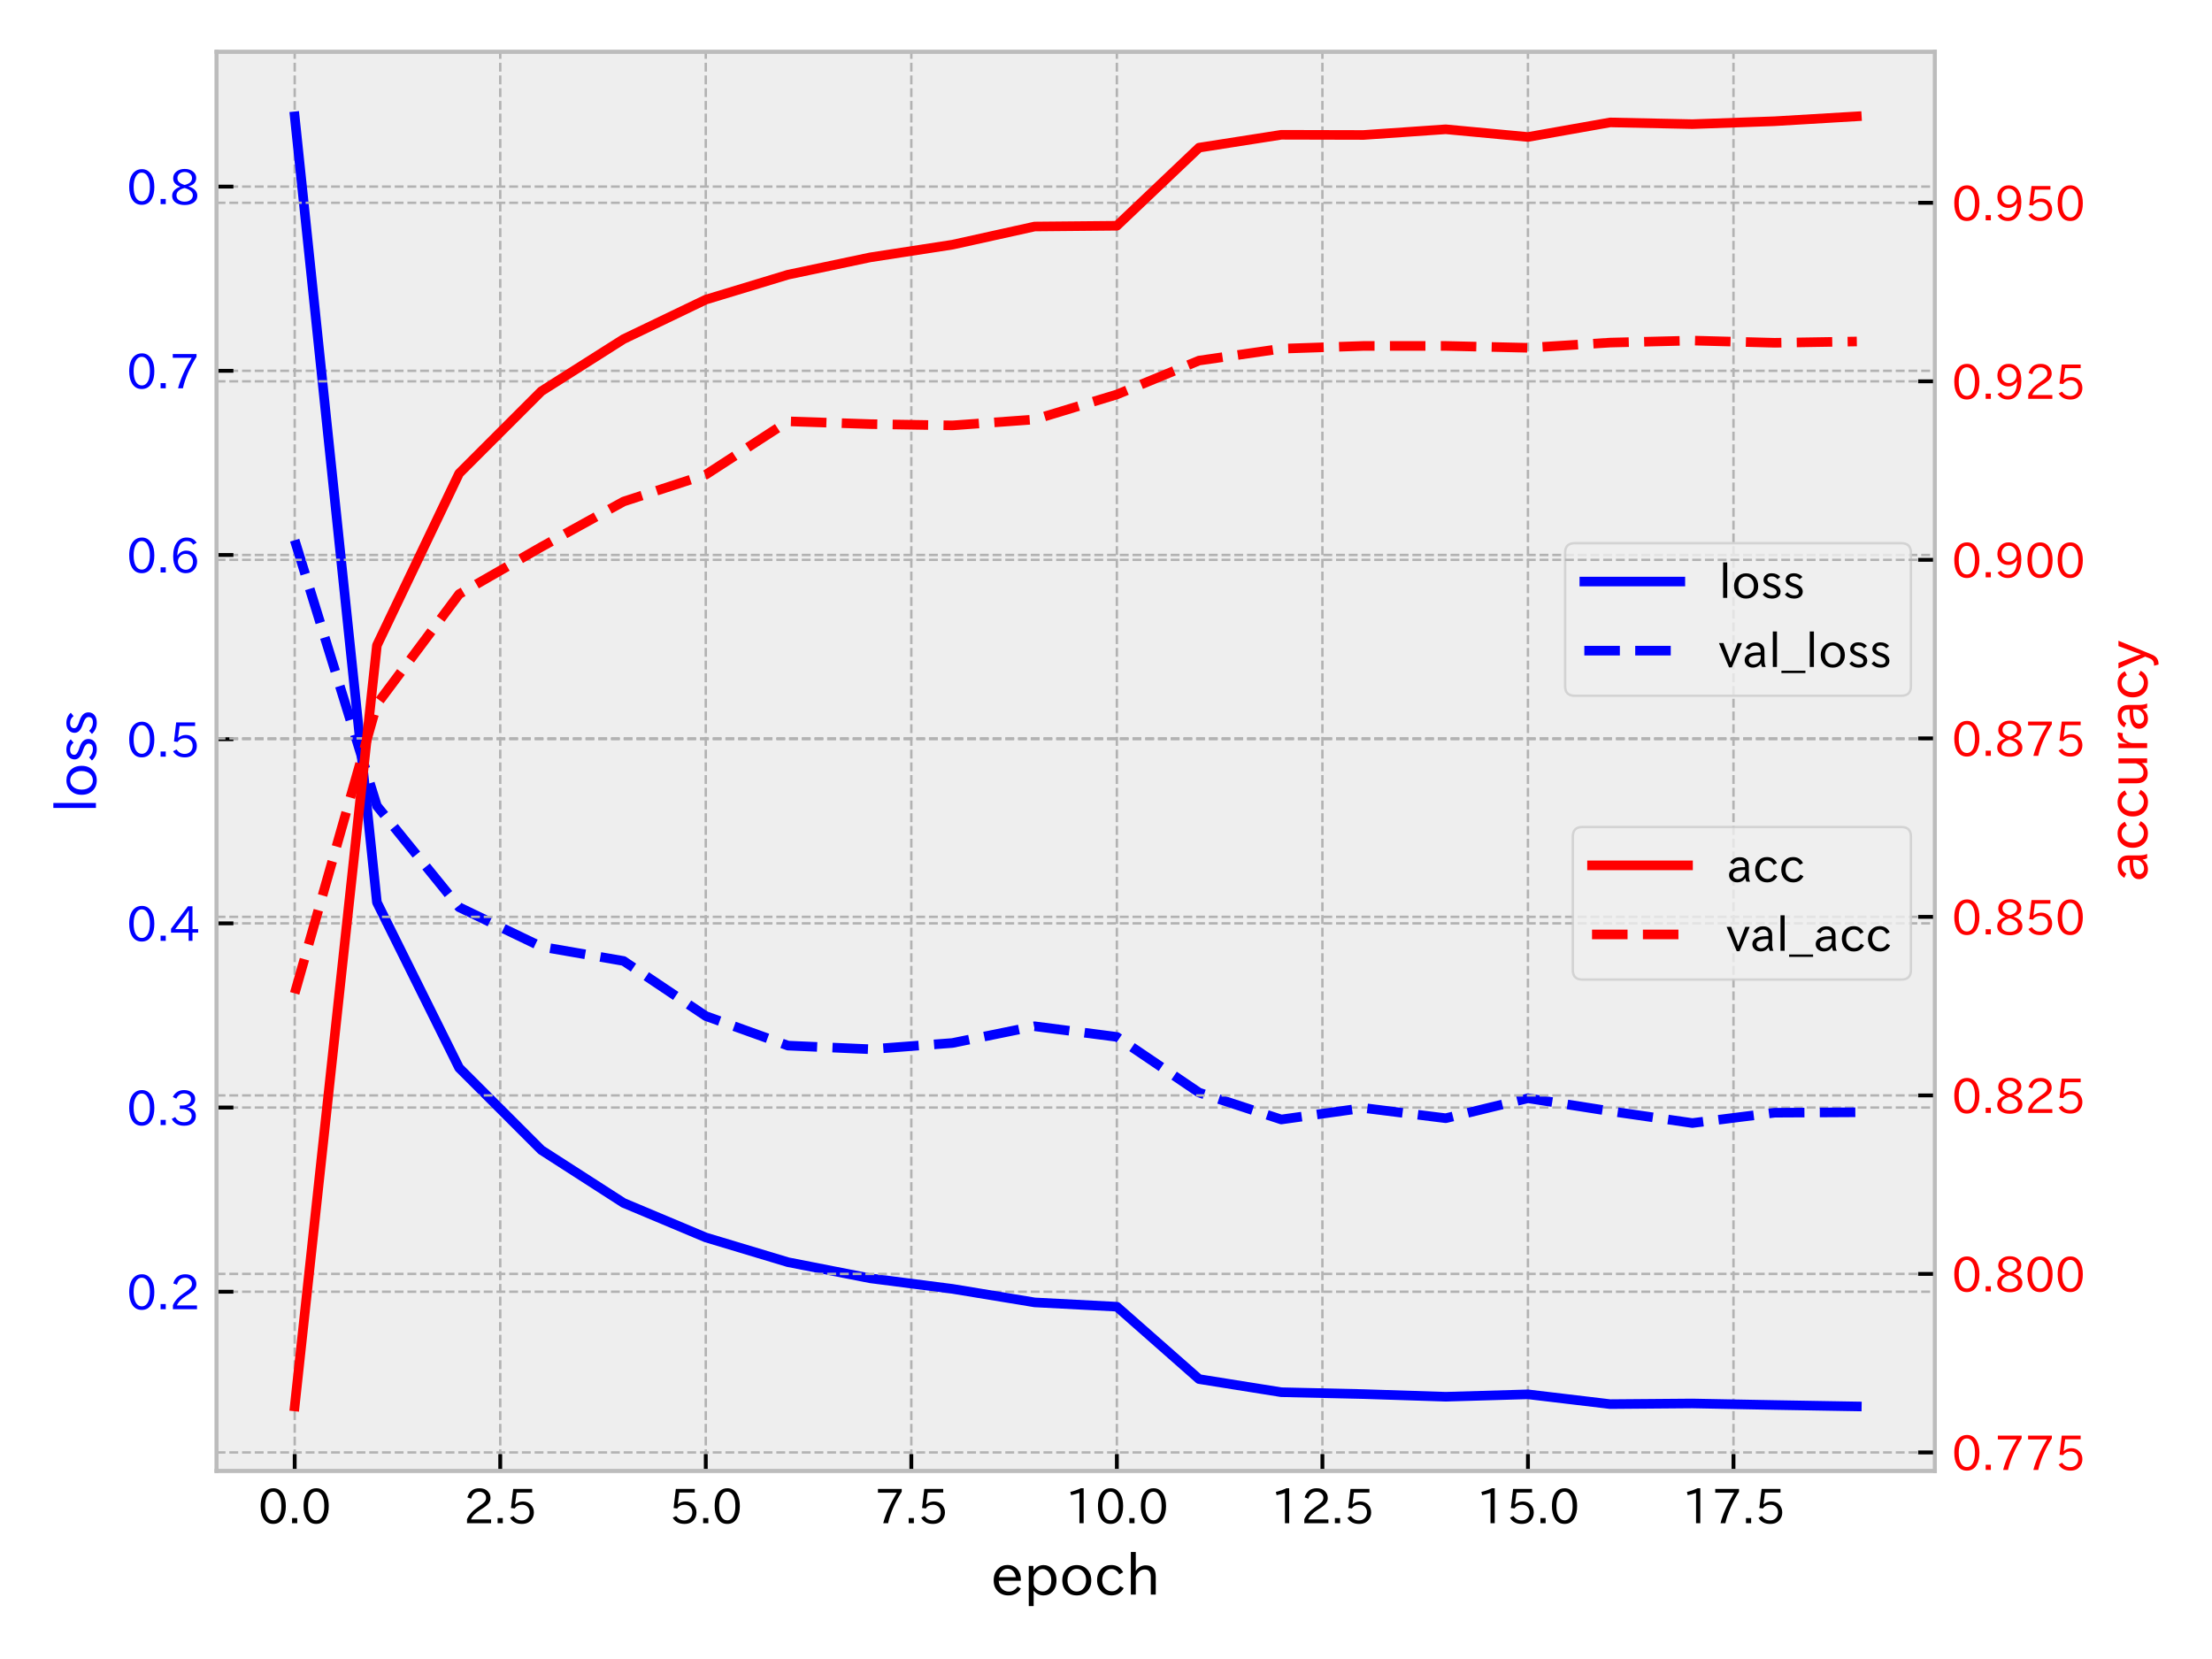 <?xml version="1.0" encoding="utf-8" standalone="no"?>
<!DOCTYPE svg PUBLIC "-//W3C//DTD SVG 1.1//EN"
  "http://www.w3.org/Graphics/SVG/1.1/DTD/svg11.dtd">
<!-- Created with matplotlib (https://matplotlib.org/) -->
<svg height="345.6pt" version="1.1" viewBox="0 0 460.8 345.6" width="460.8pt" xmlns="http://www.w3.org/2000/svg" xmlns:xlink="http://www.w3.org/1999/xlink">
 <defs>
  <style type="text/css">
*{stroke-linecap:butt;stroke-linejoin:round;}
  </style>
 </defs>
 <g id="figure_1">
  <g id="patch_1">
   <path d="M 0 345.6 
L 460.8 345.6 
L 460.8 0 
L 0 0 
z
" style="fill:#ffffff;"/>
  </g>
  <g id="axes_1">
   <g id="patch_2">
    <path d="M 45.12 306.42 
L 403.08 306.42 
L 403.08 10.8 
L 45.12 10.8 
z
" style="fill:#eeeeee;"/>
   </g>
   <g id="matplotlib.axis_1">
    <g id="xtick_1">
     <g id="line2d_1">
      <path clip-path="url(#pc3169c5d33)" d="M 61.391 306.42 
L 61.391 10.8 
" style="fill:none;stroke:#b2b2b2;stroke-dasharray:1.85,0.8;stroke-dashoffset:0;stroke-width:0.5;"/>
     </g>
     <g id="line2d_2">
      <defs>
       <path d="M 0 0 
L 0 -3.5 
" id="me7be12010d" style="stroke:#000000;stroke-width:0.8;"/>
      </defs>
      <g>
       <use style="stroke:#000000;stroke-width:0.8;" x="61.391" xlink:href="#me7be12010d" y="306.42"/>
      </g>
     </g>
     <g id="text_1">
      <!-- 0.0 -->
      <defs>
       <path d="M 31.844 73.828 
Q 45.016 73.828 52.094 61.625 
Q 57.719 51.953 57.719 36.625 
Q 57.719 21.438 52.094 11.578 
Q 45.125 -0.484 31.5 -0.484 
Q 17.922 -0.484 10.938 11.578 
Q 5.328 21.438 5.328 36.719 
Q 5.328 58.016 15.625 67.719 
Q 22.172 73.828 31.844 73.828 
z
M 31.5 66.609 
Q 23.688 66.609 19.188 58.688 
Q 14.594 50.688 14.594 36.578 
Q 14.594 22.75 19.094 14.797 
Q 23.641 6.984 31.5 6.984 
Q 40.922 6.984 45.453 17.969 
Q 48.438 25.344 48.438 37.109 
Q 48.438 50.828 43.844 58.688 
Q 39.203 66.609 31.5 66.609 
z
" id="IPAPGothic-48"/>
       <path d="M 18.5 0.984 
L 7.719 0.984 
L 7.719 11.766 
L 18.5 11.766 
z
" id="IPAPGothic-46"/>
      </defs>
      <g transform="translate(53.771 317.411)scale(0.1 -0.1)">
       <use xlink:href="#IPAPGothic-48"/>
       <use x="62.988" xlink:href="#IPAPGothic-46"/>
       <use x="89.404" xlink:href="#IPAPGothic-48"/>
      </g>
     </g>
    </g>
    <g id="xtick_2">
     <g id="line2d_3">
      <path clip-path="url(#pc3169c5d33)" d="M 104.209 306.42 
L 104.209 10.8 
" style="fill:none;stroke:#b2b2b2;stroke-dasharray:1.85,0.8;stroke-dashoffset:0;stroke-width:0.5;"/>
     </g>
     <g id="line2d_4">
      <g>
       <use style="stroke:#000000;stroke-width:0.8;" x="104.209" xlink:href="#me7be12010d" y="306.42"/>
      </g>
     </g>
     <g id="text_2">
      <!-- 2.5 -->
      <defs>
       <path d="M 57.172 0.984 
L 6.984 0.984 
L 6.984 9.281 
Q 12.891 23.047 29.594 34.422 
L 32.375 36.281 
Q 40.922 42.141 43.609 45.406 
Q 46.688 49.219 46.688 53.812 
Q 46.688 58.891 43.062 62.5 
Q 39.062 66.5 32.562 66.5 
Q 19.531 66.5 15.484 52 
L 7.766 54.781 
Q 13.328 73.828 33.062 73.828 
Q 43.844 73.828 50.25 67.438 
Q 55.859 61.672 55.859 53.516 
Q 55.859 47.469 52.25 42.531 
Q 48.922 37.75 36.969 30.281 
L 34.859 29 
Q 19.625 19.578 15.281 8.891 
L 57.172 8.891 
z
" id="IPAPGothic-50"/>
       <path d="M 18.406 40.672 
Q 25.531 46.297 33.938 46.297 
Q 44 46.297 50.641 39.5 
Q 56.844 33.016 56.844 23.391 
Q 56.844 14.656 51.516 8.016 
Q 44.828 -0.484 31.734 -0.484 
Q 14.984 -0.484 7.328 12.25 
L 14.656 16.062 
Q 20.453 6.781 31.453 6.781 
Q 38.531 6.781 43.266 11.188 
Q 48.141 15.828 48.141 23.484 
Q 48.141 30.719 43.844 35.016 
Q 39.359 39.5 32.125 39.5 
Q 21.969 39.5 16.75 31.688 
L 9.234 32.672 
L 13.812 72.406 
L 53.219 72.406 
L 53.219 64.891 
L 20.953 64.891 
L 17.719 40.672 
z
" id="IPAPGothic-53"/>
      </defs>
      <g transform="translate(96.59 317.411)scale(0.1 -0.1)">
       <use xlink:href="#IPAPGothic-50"/>
       <use x="62.988" xlink:href="#IPAPGothic-46"/>
       <use x="89.404" xlink:href="#IPAPGothic-53"/>
      </g>
     </g>
    </g>
    <g id="xtick_3">
     <g id="line2d_5">
      <path clip-path="url(#pc3169c5d33)" d="M 147.027 306.42 
L 147.027 10.8 
" style="fill:none;stroke:#b2b2b2;stroke-dasharray:1.85,0.8;stroke-dashoffset:0;stroke-width:0.5;"/>
     </g>
     <g id="line2d_6">
      <g>
       <use style="stroke:#000000;stroke-width:0.8;" x="147.027" xlink:href="#me7be12010d" y="306.42"/>
      </g>
     </g>
     <g id="text_3">
      <!-- 5.0 -->
      <g transform="translate(139.408 317.411)scale(0.1 -0.1)">
       <use xlink:href="#IPAPGothic-53"/>
       <use x="62.988" xlink:href="#IPAPGothic-46"/>
       <use x="89.404" xlink:href="#IPAPGothic-48"/>
      </g>
     </g>
    </g>
    <g id="xtick_4">
     <g id="line2d_7">
      <path clip-path="url(#pc3169c5d33)" d="M 189.845 306.42 
L 189.845 10.8 
" style="fill:none;stroke:#b2b2b2;stroke-dasharray:1.85,0.8;stroke-dashoffset:0;stroke-width:0.5;"/>
     </g>
     <g id="line2d_8">
      <g>
       <use style="stroke:#000000;stroke-width:0.8;" x="189.845" xlink:href="#me7be12010d" y="306.42"/>
      </g>
     </g>
     <g id="text_4">
      <!-- 7.5 -->
      <defs>
       <path d="M 56.203 66.609 
Q 34.969 32.906 27.781 0.984 
L 17.672 0.984 
Q 24.75 28.719 46.094 64.5 
L 6.688 64.5 
L 6.688 72.406 
L 56.203 72.406 
z
" id="IPAPGothic-55"/>
      </defs>
      <g transform="translate(182.226 317.411)scale(0.1 -0.1)">
       <use xlink:href="#IPAPGothic-55"/>
       <use x="62.988" xlink:href="#IPAPGothic-46"/>
       <use x="89.404" xlink:href="#IPAPGothic-53"/>
      </g>
     </g>
    </g>
    <g id="xtick_5">
     <g id="line2d_9">
      <path clip-path="url(#pc3169c5d33)" d="M 232.664 306.42 
L 232.664 10.8 
" style="fill:none;stroke:#b2b2b2;stroke-dasharray:1.85,0.8;stroke-dashoffset:0;stroke-width:0.5;"/>
     </g>
     <g id="line2d_10">
      <g>
       <use style="stroke:#000000;stroke-width:0.8;" x="232.664" xlink:href="#me7be12010d" y="306.42"/>
      </g>
     </g>
     <g id="text_5">
      <!-- 10.0 -->
      <defs>
       <path d="M 38.484 0.984 
L 29.688 0.984 
L 29.688 64.109 
Q 21.438 61.281 12.312 59.328 
L 10.688 66.109 
Q 23.781 69.391 32.906 73.875 
L 38.484 73.875 
z
" id="IPAPGothic-49"/>
      </defs>
      <g transform="translate(221.895 317.411)scale(0.1 -0.1)">
       <use xlink:href="#IPAPGothic-49"/>
       <use x="62.988" xlink:href="#IPAPGothic-48"/>
       <use x="125.977" xlink:href="#IPAPGothic-46"/>
       <use x="152.393" xlink:href="#IPAPGothic-48"/>
      </g>
     </g>
    </g>
    <g id="xtick_6">
     <g id="line2d_11">
      <path clip-path="url(#pc3169c5d33)" d="M 275.482 306.42 
L 275.482 10.8 
" style="fill:none;stroke:#b2b2b2;stroke-dasharray:1.85,0.8;stroke-dashoffset:0;stroke-width:0.5;"/>
     </g>
     <g id="line2d_12">
      <g>
       <use style="stroke:#000000;stroke-width:0.8;" x="275.482" xlink:href="#me7be12010d" y="306.42"/>
      </g>
     </g>
     <g id="text_6">
      <!-- 12.5 -->
      <g transform="translate(264.713 317.411)scale(0.1 -0.1)">
       <use xlink:href="#IPAPGothic-49"/>
       <use x="62.988" xlink:href="#IPAPGothic-50"/>
       <use x="125.977" xlink:href="#IPAPGothic-46"/>
       <use x="152.393" xlink:href="#IPAPGothic-53"/>
      </g>
     </g>
    </g>
    <g id="xtick_7">
     <g id="line2d_13">
      <path clip-path="url(#pc3169c5d33)" d="M 318.3 306.42 
L 318.3 10.8 
" style="fill:none;stroke:#b2b2b2;stroke-dasharray:1.85,0.8;stroke-dashoffset:0;stroke-width:0.5;"/>
     </g>
     <g id="line2d_14">
      <g>
       <use style="stroke:#000000;stroke-width:0.8;" x="318.3" xlink:href="#me7be12010d" y="306.42"/>
      </g>
     </g>
     <g id="text_7">
      <!-- 15.0 -->
      <g transform="translate(307.531 317.411)scale(0.1 -0.1)">
       <use xlink:href="#IPAPGothic-49"/>
       <use x="62.988" xlink:href="#IPAPGothic-53"/>
       <use x="125.977" xlink:href="#IPAPGothic-46"/>
       <use x="152.393" xlink:href="#IPAPGothic-48"/>
      </g>
     </g>
    </g>
    <g id="xtick_8">
     <g id="line2d_15">
      <path clip-path="url(#pc3169c5d33)" d="M 361.118 306.42 
L 361.118 10.8 
" style="fill:none;stroke:#b2b2b2;stroke-dasharray:1.85,0.8;stroke-dashoffset:0;stroke-width:0.5;"/>
     </g>
     <g id="line2d_16">
      <g>
       <use style="stroke:#000000;stroke-width:0.8;" x="361.118" xlink:href="#me7be12010d" y="306.42"/>
      </g>
     </g>
     <g id="text_8">
      <!-- 17.5 -->
      <g transform="translate(350.349 317.411)scale(0.1 -0.1)">
       <use xlink:href="#IPAPGothic-49"/>
       <use x="62.988" xlink:href="#IPAPGothic-55"/>
       <use x="125.977" xlink:href="#IPAPGothic-46"/>
       <use x="152.393" xlink:href="#IPAPGothic-53"/>
      </g>
     </g>
    </g>
    <g id="text_9">
     <!-- epoch -->
     <defs>
      <path d="M 13.484 24.906 
Q 13.922 16.266 18.891 11.281 
Q 23.969 6.203 31.203 6.203 
Q 40.719 6.203 46.297 15.094 
L 51.906 11.375 
Q 44.828 -0.484 30.172 -0.484 
Q 19.094 -0.484 11.969 6.594 
Q 4.781 13.812 4.781 25.641 
Q 4.781 38.188 12.312 45.703 
Q 19 52.391 29 52.391 
Q 38.422 52.391 44.781 46.188 
Q 51.906 38.969 51.906 26.906 
L 51.906 24.906 
z
M 43.062 31.203 
Q 42.328 37.984 38.281 41.891 
Q 34.281 45.906 28.812 45.906 
Q 22.469 45.906 17.969 40.484 
Q 14.891 36.812 13.969 31.203 
z
" id="IPAPGothic-101"/>
      <path d="M 16.797 42 
Q 23.828 52.203 34.469 52.203 
Q 43.266 52.203 49.562 45.906 
Q 56.891 38.578 56.891 25.688 
Q 56.891 13.141 49.656 5.812 
Q 43.359 -0.484 34.375 -0.484 
Q 24.516 -0.484 17.281 7.766 
L 17.281 -19 
L 8.797 -19 
L 8.797 50.781 
L 16.797 50.781 
z
M 17.281 30.469 
L 17.281 20.172 
Q 17.281 14.016 23.688 9.375 
Q 27.984 6.297 32.906 6.297 
Q 38.578 6.297 42.578 10.297 
Q 47.906 15.578 47.906 25.484 
Q 47.906 34.375 43.5 39.984 
Q 39.109 45.312 32.812 45.312 
Q 25.875 45.312 20.906 38.812 
Q 17.281 34.125 17.281 30.469 
z
" id="IPAPGothic-112"/>
      <path d="M 29.984 52.203 
Q 40.531 52.203 47.75 45.125 
Q 55.172 37.703 55.172 25.594 
Q 55.172 13.922 47.906 6.594 
Q 40.766 -0.484 29.984 -0.484 
Q 19.188 -0.484 12.203 6.5 
Q 4.891 13.812 4.891 25.875 
Q 4.891 37.703 12.312 45.125 
Q 19.391 52.203 29.984 52.203 
z
M 29.984 45.609 
Q 23.734 45.609 19.391 41.109 
Q 13.875 35.594 13.875 25.781 
Q 13.875 16.109 19.281 10.688 
Q 23.688 6.297 29.984 6.297 
Q 36.422 6.297 40.766 10.797 
Q 46.188 16.219 46.188 26.125 
Q 46.188 35.453 40.672 41.109 
Q 36.188 45.609 29.984 45.609 
z
" id="IPAPGothic-111"/>
      <path d="M 51.078 12.25 
Q 44.281 -0.484 29.688 -0.484 
Q 19.188 -0.484 12.312 6.391 
Q 4.891 13.922 4.891 25.984 
Q 4.891 37.938 12.312 45.516 
Q 19.094 52.297 29.391 52.297 
Q 43.953 52.297 50.094 39.703 
L 43.172 36.078 
Q 38.812 45.312 29.688 45.312 
Q 23.688 45.312 19.281 40.922 
Q 13.766 35.406 13.766 25.781 
Q 13.766 16.703 19.094 11.375 
Q 23.781 6.688 30.562 6.688 
Q 39.797 6.688 44.484 15.875 
z
" id="IPAPGothic-99"/>
      <path d="M 52.297 0.984 
L 43.703 0.984 
L 43.703 31.891 
Q 43.703 44.578 33.297 44.578 
Q 22.609 44.578 17.672 31.891 
L 17.672 0.984 
L 9.078 0.984 
L 9.078 74.906 
L 17.672 74.906 
L 17.672 42.281 
Q 24.469 51.766 35.109 51.766 
Q 52.297 51.766 52.297 32.375 
z
" id="IPAPGothic-104"/>
     </defs>
     <g transform="translate(206.431 332.299)scale(0.12 -0.12)">
      <use xlink:href="#IPAPGothic-101"/>
      <use x="56.885" xlink:href="#IPAPGothic-112"/>
      <use x="118.994" xlink:href="#IPAPGothic-111"/>
      <use x="179.395" xlink:href="#IPAPGothic-99"/>
      <use x="233.789" xlink:href="#IPAPGothic-104"/>
     </g>
    </g>
   </g>
   <g id="matplotlib.axis_2">
    <g id="ytick_1">
     <g id="line2d_17">
      <path clip-path="url(#pc3169c5d33)" d="M 45.12 269.088 
L 403.08 269.088 
" style="fill:none;stroke:#b2b2b2;stroke-dasharray:1.85,0.8;stroke-dashoffset:0;stroke-width:0.5;"/>
     </g>
     <g id="line2d_18">
      <defs>
       <path d="M 0 0 
L 3.5 0 
" id="md8592685ea" style="stroke:#000000;stroke-width:0.8;"/>
      </defs>
      <g>
       <use style="stroke:#000000;stroke-width:0.8;" x="45.12" xlink:href="#md8592685ea" y="269.088"/>
      </g>
     </g>
     <g id="text_10">
      <!-- 0.2 -->
      <g style="fill:#0000ff;" transform="translate(26.381 272.834)scale(0.1 -0.1)">
       <use xlink:href="#IPAPGothic-48"/>
       <use x="62.988" xlink:href="#IPAPGothic-46"/>
       <use x="89.404" xlink:href="#IPAPGothic-50"/>
      </g>
     </g>
    </g>
    <g id="ytick_2">
     <g id="line2d_19">
      <path clip-path="url(#pc3169c5d33)" d="M 45.12 230.72 
L 403.08 230.72 
" style="fill:none;stroke:#b2b2b2;stroke-dasharray:1.85,0.8;stroke-dashoffset:0;stroke-width:0.5;"/>
     </g>
     <g id="line2d_20">
      <g>
       <use style="stroke:#000000;stroke-width:0.8;" x="45.12" xlink:href="#md8592685ea" y="230.72"/>
      </g>
     </g>
     <g id="text_11">
      <!-- 0.3 -->
      <defs>
       <path d="M 37.203 37.797 
Q 54.781 34.672 54.781 20.016 
Q 54.781 11.188 48.875 5.609 
Q 42.328 -0.484 30.375 -0.484 
Q 12.453 -0.484 4.5 13.766 
L 11.812 17.672 
Q 17.328 6.891 30.281 6.891 
Q 37.891 6.891 42.094 10.797 
Q 46.094 14.5 46.094 20.219 
Q 46.094 26.859 40.094 30.906 
Q 34.625 34.625 25.688 34.625 
L 21.297 34.625 
L 21.297 41.703 
L 25.875 41.703 
Q 34.859 41.703 39.594 45.125 
Q 44.672 48.734 44.672 54.828 
Q 44.672 61.469 38.969 64.656 
Q 35.297 66.844 30.172 66.844 
Q 19.281 66.844 14.109 55.906 
L 6.781 59.422 
Q 13.969 73.828 30.281 73.828 
Q 40.578 73.828 46.969 68.609 
Q 53.375 63.578 53.375 55.219 
Q 53.375 47.312 47.172 42.281 
Q 43.172 39.062 37.203 38.188 
z
" id="IPAPGothic-51"/>
      </defs>
      <g style="fill:#0000ff;" transform="translate(26.381 234.465)scale(0.1 -0.1)">
       <use xlink:href="#IPAPGothic-48"/>
       <use x="62.988" xlink:href="#IPAPGothic-46"/>
       <use x="89.404" xlink:href="#IPAPGothic-51"/>
      </g>
     </g>
    </g>
    <g id="ytick_3">
     <g id="line2d_21">
      <path clip-path="url(#pc3169c5d33)" d="M 45.12 192.351 
L 403.08 192.351 
" style="fill:none;stroke:#b2b2b2;stroke-dasharray:1.85,0.8;stroke-dashoffset:0;stroke-width:0.5;"/>
     </g>
     <g id="line2d_22">
      <g>
       <use style="stroke:#000000;stroke-width:0.8;" x="45.12" xlink:href="#md8592685ea" y="192.351"/>
      </g>
     </g>
     <g id="text_12">
      <!-- 0.4 -->
      <defs>
       <path d="M 59.578 18.109 
L 47.75 18.109 
L 47.75 0.984 
L 39.75 0.984 
L 39.75 18.109 
L 3.078 18.109 
L 3.078 26.125 
L 38.328 73.094 
L 47.75 73.094 
L 47.75 25.531 
L 59.578 25.531 
z
M 40.234 64.203 
L 39.938 64.203 
Q 35.594 57.172 31.25 51.312 
L 11.859 25.531 
L 39.75 25.531 
L 39.75 49.125 
Q 39.75 54.25 40.234 64.203 
z
" id="IPAPGothic-52"/>
      </defs>
      <g style="fill:#0000ff;" transform="translate(26.381 196.096)scale(0.1 -0.1)">
       <use xlink:href="#IPAPGothic-48"/>
       <use x="62.988" xlink:href="#IPAPGothic-46"/>
       <use x="89.404" xlink:href="#IPAPGothic-52"/>
      </g>
     </g>
    </g>
    <g id="ytick_4">
     <g id="line2d_23">
      <path clip-path="url(#pc3169c5d33)" d="M 45.12 153.982 
L 403.08 153.982 
" style="fill:none;stroke:#b2b2b2;stroke-dasharray:1.85,0.8;stroke-dashoffset:0;stroke-width:0.5;"/>
     </g>
     <g id="line2d_24">
      <g>
       <use style="stroke:#000000;stroke-width:0.8;" x="45.12" xlink:href="#md8592685ea" y="153.982"/>
      </g>
     </g>
     <g id="text_13">
      <!-- 0.5 -->
      <g style="fill:#0000ff;" transform="translate(26.381 157.727)scale(0.1 -0.1)">
       <use xlink:href="#IPAPGothic-48"/>
       <use x="62.988" xlink:href="#IPAPGothic-46"/>
       <use x="89.404" xlink:href="#IPAPGothic-53"/>
      </g>
     </g>
    </g>
    <g id="ytick_5">
     <g id="line2d_25">
      <path clip-path="url(#pc3169c5d33)" d="M 45.12 115.613 
L 403.08 115.613 
" style="fill:none;stroke:#b2b2b2;stroke-dasharray:1.85,0.8;stroke-dashoffset:0;stroke-width:0.5;"/>
     </g>
     <g id="line2d_26">
      <g>
       <use style="stroke:#000000;stroke-width:0.8;" x="45.12" xlink:href="#md8592685ea" y="115.613"/>
      </g>
     </g>
     <g id="text_14">
      <!-- 0.6 -->
      <defs>
       <path d="M 16.5 36.375 
Q 23.578 46.578 34.906 46.578 
Q 45.406 46.578 51.812 39.266 
Q 57.422 32.906 57.422 23.781 
Q 57.422 13.812 51.125 6.781 
Q 44.578 -0.484 34.031 -0.484 
Q 21.484 -0.484 14.406 9.078 
Q 7.516 18.406 7.516 34.812 
Q 7.516 53.516 15.828 64.203 
Q 23.344 73.828 35.5 73.828 
Q 49.859 73.828 56.391 62.891 
L 49.219 58.984 
Q 45.219 66.609 35.938 66.609 
Q 17.484 66.609 16.109 36.375 
z
M 33.453 39.797 
Q 26.312 39.797 21.625 34.469 
Q 17.438 29.688 17.438 24.078 
Q 17.438 18.062 21.141 13.188 
Q 26.125 6.688 33.734 6.688 
Q 41.703 6.688 45.953 13.188 
Q 48.828 17.625 48.828 23.484 
Q 48.828 30.375 45.016 34.812 
Q 40.625 39.797 33.453 39.797 
z
" id="IPAPGothic-54"/>
      </defs>
      <g style="fill:#0000ff;" transform="translate(26.381 119.359)scale(0.1 -0.1)">
       <use xlink:href="#IPAPGothic-48"/>
       <use x="62.988" xlink:href="#IPAPGothic-46"/>
       <use x="89.404" xlink:href="#IPAPGothic-54"/>
      </g>
     </g>
    </g>
    <g id="ytick_6">
     <g id="line2d_27">
      <path clip-path="url(#pc3169c5d33)" d="M 45.12 77.245 
L 403.08 77.245 
" style="fill:none;stroke:#b2b2b2;stroke-dasharray:1.85,0.8;stroke-dashoffset:0;stroke-width:0.5;"/>
     </g>
     <g id="line2d_28">
      <g>
       <use style="stroke:#000000;stroke-width:0.8;" x="45.12" xlink:href="#md8592685ea" y="77.245"/>
      </g>
     </g>
     <g id="text_15">
      <!-- 0.7 -->
      <g style="fill:#0000ff;" transform="translate(26.381 80.99)scale(0.1 -0.1)">
       <use xlink:href="#IPAPGothic-48"/>
       <use x="62.988" xlink:href="#IPAPGothic-46"/>
       <use x="89.404" xlink:href="#IPAPGothic-55"/>
      </g>
     </g>
    </g>
    <g id="ytick_7">
     <g id="line2d_29">
      <path clip-path="url(#pc3169c5d33)" d="M 45.12 38.876 
L 403.08 38.876 
" style="fill:none;stroke:#b2b2b2;stroke-dasharray:1.85,0.8;stroke-dashoffset:0;stroke-width:0.5;"/>
     </g>
     <g id="line2d_30">
      <g>
       <use style="stroke:#000000;stroke-width:0.8;" x="45.12" xlink:href="#md8592685ea" y="38.876"/>
      </g>
     </g>
     <g id="text_16">
      <!-- 0.8 -->
      <defs>
       <path d="M 39.703 37.891 
Q 57.812 31.734 57.812 18.703 
Q 57.812 8.453 48.438 3.078 
Q 41.609 -0.875 31.5 -0.875 
Q 21.344 -0.875 14.5 3.078 
Q 5.422 8.297 5.422 18.406 
Q 5.422 31.062 22.016 37.203 
L 22.016 37.5 
Q 7.516 42.719 7.516 54.781 
Q 7.516 64.062 15.328 69.625 
Q 21.969 74.312 31.547 74.312 
Q 42.234 74.312 48.922 68.797 
Q 55.516 63.578 55.516 55.719 
Q 55.516 42.281 39.703 38.188 
z
M 31.641 41.016 
Q 46.828 44.625 46.828 55.125 
Q 46.828 61.188 41.797 64.844 
Q 37.703 67.922 31.5 67.922 
Q 25.094 67.922 20.797 64.5 
Q 16.406 60.891 16.406 54.984 
Q 16.406 49.172 21.141 45.703 
Q 23.344 43.891 26.906 42.484 
Q 30.609 40.969 31.5 40.969 
Q 31.547 40.969 31.641 41.016 
z
M 30.906 34.469 
Q 14.406 30.125 14.406 19 
Q 14.406 12.109 20.516 8.688 
Q 25.094 6.109 31.391 6.109 
Q 40.234 6.109 45.016 10.891 
Q 48.531 14.406 48.531 19.484 
Q 48.531 24.859 43.609 28.859 
Q 40.766 31.109 36.719 32.766 
Q 32.375 34.469 31.109 34.469 
Q 31 34.469 30.906 34.469 
z
" id="IPAPGothic-56"/>
      </defs>
      <g style="fill:#0000ff;" transform="translate(26.381 42.621)scale(0.1 -0.1)">
       <use xlink:href="#IPAPGothic-48"/>
       <use x="62.988" xlink:href="#IPAPGothic-46"/>
       <use x="89.404" xlink:href="#IPAPGothic-56"/>
      </g>
     </g>
    </g>
    <g id="text_17">
     <!-- loss -->
     <defs>
      <path d="M 17.672 0.984 
L 9.078 0.984 
L 9.078 74.906 
L 17.672 74.906 
z
" id="IPAPGothic-108"/>
      <path d="M 34.906 39.797 
Q 30.281 45.797 23.188 45.797 
Q 13.922 45.797 13.922 38.672 
Q 13.922 33.641 23.922 30.375 
L 27.203 29.297 
Q 41.406 24.656 41.406 13.969 
Q 41.406 6.781 35.5 2.688 
Q 30.812 -0.484 23.391 -0.484 
Q 11.969 -0.484 4 7.859 
L 9.422 12.797 
Q 15.578 6.203 23.688 6.203 
Q 33.297 6.203 33.297 13.672 
Q 33.297 19.344 22.703 23.094 
L 19.281 24.266 
Q 5.906 28.953 5.906 37.984 
Q 5.906 43.703 9.812 47.609 
Q 14.5 52.297 22.703 52.297 
Q 33.688 52.297 40.719 44.672 
z
" id="IPAPGothic-115"/>
     </defs>
     <g style="fill:#0000ff;" transform="translate(20.101 169.397)rotate(-90)scale(0.12 -0.12)">
      <use xlink:href="#IPAPGothic-108"/>
      <use x="27.002" xlink:href="#IPAPGothic-111"/>
      <use x="87.402" xlink:href="#IPAPGothic-115"/>
      <use x="133.594" xlink:href="#IPAPGothic-115"/>
     </g>
    </g>
   </g>
   <g id="line2d_31">
    <path clip-path="url(#pc3169c5d33)" d="M 61.391 24.237 
L 78.518 187.969 
L 95.645 222.455 
L 112.773 239.577 
L 129.9 250.595 
L 147.027 257.785 
L 164.155 262.938 
L 181.282 266.297 
L 198.409 268.494 
L 215.536 271.313 
L 232.664 272.209 
L 249.791 287.291 
L 266.918 290.024 
L 284.045 290.412 
L 301.173 290.966 
L 318.3 290.466 
L 335.427 292.504 
L 352.555 292.367 
L 369.682 292.69 
L 386.809 292.983 
" style="fill:none;stroke:#0000ff;stroke-linecap:square;stroke-width:2;"/>
   </g>
   <g id="line2d_32">
    <path clip-path="url(#pc3169c5d33)" d="M 61.391 112.53 
L 78.518 167.882 
L 95.645 188.993 
L 112.773 197.22 
L 129.9 200.186 
L 147.027 211.661 
L 164.155 217.82 
L 181.282 218.573 
L 198.409 217.275 
L 215.536 213.792 
L 232.664 216.003 
L 249.791 227.607 
L 266.918 233.208 
L 284.045 230.809 
L 301.173 232.946 
L 318.3 228.787 
L 335.427 231.476 
L 352.555 233.949 
L 369.682 231.799 
L 386.809 231.708 
" style="fill:none;stroke:#0000ff;stroke-dasharray:7.4,3.2;stroke-dashoffset:0;stroke-width:2;"/>
   </g>
   <g id="patch_3">
    <path d="M 45.12 306.42 
L 45.12 10.8 
" style="fill:none;stroke:#bcbcbc;stroke-linecap:square;stroke-linejoin:miter;stroke-width:0.8;"/>
   </g>
   <g id="patch_4">
    <path d="M 403.08 306.42 
L 403.08 10.8 
" style="fill:none;stroke:#bcbcbc;stroke-linecap:square;stroke-linejoin:miter;stroke-width:0.8;"/>
   </g>
   <g id="patch_5">
    <path d="M 45.12 306.42 
L 403.08 306.42 
" style="fill:none;stroke:#bcbcbc;stroke-linecap:square;stroke-linejoin:miter;stroke-width:0.8;"/>
   </g>
   <g id="patch_6">
    <path d="M 45.12 10.8 
L 403.08 10.8 
" style="fill:none;stroke:#bcbcbc;stroke-linecap:square;stroke-linejoin:miter;stroke-width:0.8;"/>
   </g>
   <g id="legend_1">
    <g id="patch_7">
     <path d="M 328.046 144.939 
L 396.08 144.939 
Q 398.08 144.939 398.08 142.939 
L 398.08 115.157 
Q 398.08 113.157 396.08 113.157 
L 328.046 113.157 
Q 326.046 113.157 326.046 115.157 
L 326.046 142.939 
Q 326.046 144.939 328.046 144.939 
z
" style="fill:#eeeeee;opacity:0.8;stroke:#cccccc;stroke-linejoin:miter;stroke-width:0.5;"/>
    </g>
    <g id="line2d_33">
     <path d="M 330.046 121.148 
L 350.046 121.148 
" style="fill:none;stroke:#0000ff;stroke-linecap:square;stroke-width:2;"/>
    </g>
    <g id="line2d_34"/>
    <g id="text_18">
     <!-- loss -->
     <g transform="translate(358.046 124.648)scale(0.1 -0.1)">
      <use xlink:href="#IPAPGothic-108"/>
      <use x="27.002" xlink:href="#IPAPGothic-111"/>
      <use x="87.402" xlink:href="#IPAPGothic-115"/>
      <use x="133.594" xlink:href="#IPAPGothic-115"/>
     </g>
    </g>
    <g id="line2d_35">
     <path d="M 330.046 135.539 
L 350.046 135.539 
" style="fill:none;stroke:#0000ff;stroke-dasharray:7.4,3.2;stroke-dashoffset:0;stroke-width:2;"/>
    </g>
    <g id="line2d_36"/>
    <g id="text_19">
     <!-- val_loss -->
     <defs>
      <path d="M 48.484 50.781 
L 27.297 0.094 
L 21.484 0.094 
L 0.391 50.781 
L 9.812 50.781 
L 20.906 21.688 
L 23.781 13.188 
L 24.516 10.984 
L 24.812 10.984 
Q 25.641 13.812 28.469 21.688 
L 39.312 50.781 
z
" id="IPAPGothic-118"/>
      <path d="M 49.312 0.984 
L 41.703 0.984 
Q 39.984 4.734 39.5 8.688 
L 39.203 8.688 
Q 33.547 -0.391 22.312 -0.391 
Q 14.594 -0.391 9.719 4.5 
Q 5.422 8.797 5.422 14.984 
Q 5.422 30.422 32.031 31.203 
L 38.719 31.391 
L 38.719 33.984 
Q 38.719 39.203 35.688 42.188 
Q 32.625 45.312 27.734 45.312 
Q 19.344 45.312 15.141 37.156 
L 7.719 40.578 
Q 14.594 52 27.938 52 
Q 37.062 52 42.047 46.875 
Q 46.625 42.281 46.625 33.891 
L 46.625 15.578 
Q 46.625 6.25 49.312 0.984 
z
M 38.922 25.391 
L 33.406 25.297 
Q 14.109 24.859 14.109 14.891 
Q 14.109 11.375 16.406 9.078 
Q 19.234 6.297 23.828 6.297 
Q 30.219 6.297 34.906 10.984 
Q 38.922 15.141 38.922 21 
z
" id="IPAPGothic-97"/>
      <path d="M 50 -11.719 
L 0 -11.719 
L 0 -6.734 
L 50 -6.734 
z
" id="IPAPGothic-95"/>
     </defs>
     <g transform="translate(358.046 139.039)scale(0.1 -0.1)">
      <use xlink:href="#IPAPGothic-118"/>
      <use x="48.584" xlink:href="#IPAPGothic-97"/>
      <use x="103.564" xlink:href="#IPAPGothic-108"/>
      <use x="130.566" xlink:href="#IPAPGothic-95"/>
      <use x="180.566" xlink:href="#IPAPGothic-108"/>
      <use x="207.568" xlink:href="#IPAPGothic-111"/>
      <use x="267.969" xlink:href="#IPAPGothic-115"/>
      <use x="314.16" xlink:href="#IPAPGothic-115"/>
     </g>
    </g>
   </g>
  </g>
  <g id="axes_2">
   <g id="matplotlib.axis_3">
    <g id="ytick_8">
     <g id="line2d_37">
      <path clip-path="url(#pc3169c5d33)" d="M 45.12 302.567 
L 403.08 302.567 
" style="fill:none;stroke:#b2b2b2;stroke-dasharray:1.85,0.8;stroke-dashoffset:0;stroke-width:0.5;"/>
     </g>
     <g id="line2d_38">
      <defs>
       <path d="M 0 0 
L -3.5 0 
" id="mff78c4f467" style="stroke:#000000;stroke-width:0.8;"/>
      </defs>
      <g>
       <use style="stroke:#000000;stroke-width:0.8;" x="403.08" xlink:href="#mff78c4f467" y="302.567"/>
      </g>
     </g>
     <g id="text_20">
      <!-- 0.775 -->
      <g style="fill:#ff0000;" transform="translate(406.58 306.312)scale(0.1 -0.1)">
       <use xlink:href="#IPAPGothic-48"/>
       <use x="62.988" xlink:href="#IPAPGothic-46"/>
       <use x="89.404" xlink:href="#IPAPGothic-55"/>
       <use x="152.393" xlink:href="#IPAPGothic-55"/>
       <use x="215.381" xlink:href="#IPAPGothic-53"/>
      </g>
     </g>
    </g>
    <g id="ytick_9">
     <g id="line2d_39">
      <path clip-path="url(#pc3169c5d33)" d="M 45.12 265.378 
L 403.08 265.378 
" style="fill:none;stroke:#b2b2b2;stroke-dasharray:1.85,0.8;stroke-dashoffset:0;stroke-width:0.5;"/>
     </g>
     <g id="line2d_40">
      <g>
       <use style="stroke:#000000;stroke-width:0.8;" x="403.08" xlink:href="#mff78c4f467" y="265.378"/>
      </g>
     </g>
     <g id="text_21">
      <!-- 0.800 -->
      <g style="fill:#ff0000;" transform="translate(406.58 269.124)scale(0.1 -0.1)">
       <use xlink:href="#IPAPGothic-48"/>
       <use x="62.988" xlink:href="#IPAPGothic-46"/>
       <use x="89.404" xlink:href="#IPAPGothic-56"/>
       <use x="152.393" xlink:href="#IPAPGothic-48"/>
       <use x="215.381" xlink:href="#IPAPGothic-48"/>
      </g>
     </g>
    </g>
    <g id="ytick_10">
     <g id="line2d_41">
      <path clip-path="url(#pc3169c5d33)" d="M 45.12 228.19 
L 403.08 228.19 
" style="fill:none;stroke:#b2b2b2;stroke-dasharray:1.85,0.8;stroke-dashoffset:0;stroke-width:0.5;"/>
     </g>
     <g id="line2d_42">
      <g>
       <use style="stroke:#000000;stroke-width:0.8;" x="403.08" xlink:href="#mff78c4f467" y="228.19"/>
      </g>
     </g>
     <g id="text_22">
      <!-- 0.825 -->
      <g style="fill:#ff0000;" transform="translate(406.58 231.935)scale(0.1 -0.1)">
       <use xlink:href="#IPAPGothic-48"/>
       <use x="62.988" xlink:href="#IPAPGothic-46"/>
       <use x="89.404" xlink:href="#IPAPGothic-56"/>
       <use x="152.393" xlink:href="#IPAPGothic-50"/>
       <use x="215.381" xlink:href="#IPAPGothic-53"/>
      </g>
     </g>
    </g>
    <g id="ytick_11">
     <g id="line2d_43">
      <path clip-path="url(#pc3169c5d33)" d="M 45.12 191.001 
L 403.08 191.001 
" style="fill:none;stroke:#b2b2b2;stroke-dasharray:1.85,0.8;stroke-dashoffset:0;stroke-width:0.5;"/>
     </g>
     <g id="line2d_44">
      <g>
       <use style="stroke:#000000;stroke-width:0.8;" x="403.08" xlink:href="#mff78c4f467" y="191.001"/>
      </g>
     </g>
     <g id="text_23">
      <!-- 0.850 -->
      <g style="fill:#ff0000;" transform="translate(406.58 194.747)scale(0.1 -0.1)">
       <use xlink:href="#IPAPGothic-48"/>
       <use x="62.988" xlink:href="#IPAPGothic-46"/>
       <use x="89.404" xlink:href="#IPAPGothic-56"/>
       <use x="152.393" xlink:href="#IPAPGothic-53"/>
       <use x="215.381" xlink:href="#IPAPGothic-48"/>
      </g>
     </g>
    </g>
    <g id="ytick_12">
     <g id="line2d_45">
      <path clip-path="url(#pc3169c5d33)" d="M 45.12 153.813 
L 403.08 153.813 
" style="fill:none;stroke:#b2b2b2;stroke-dasharray:1.85,0.8;stroke-dashoffset:0;stroke-width:0.5;"/>
     </g>
     <g id="line2d_46">
      <g>
       <use style="stroke:#000000;stroke-width:0.8;" x="403.08" xlink:href="#mff78c4f467" y="153.813"/>
      </g>
     </g>
     <g id="text_24">
      <!-- 0.875 -->
      <g style="fill:#ff0000;" transform="translate(406.58 157.558)scale(0.1 -0.1)">
       <use xlink:href="#IPAPGothic-48"/>
       <use x="62.988" xlink:href="#IPAPGothic-46"/>
       <use x="89.404" xlink:href="#IPAPGothic-56"/>
       <use x="152.393" xlink:href="#IPAPGothic-55"/>
       <use x="215.381" xlink:href="#IPAPGothic-53"/>
      </g>
     </g>
    </g>
    <g id="ytick_13">
     <g id="line2d_47">
      <path clip-path="url(#pc3169c5d33)" d="M 45.12 116.624 
L 403.08 116.624 
" style="fill:none;stroke:#b2b2b2;stroke-dasharray:1.85,0.8;stroke-dashoffset:0;stroke-width:0.5;"/>
     </g>
     <g id="line2d_48">
      <g>
       <use style="stroke:#000000;stroke-width:0.8;" x="403.08" xlink:href="#mff78c4f467" y="116.624"/>
      </g>
     </g>
     <g id="text_25">
      <!-- 0.900 -->
      <defs>
       <path d="M 46.625 36.812 
Q 39.75 26.812 28.328 26.812 
Q 19.578 26.812 13.234 32.125 
Q 5.719 38.422 5.719 49.422 
Q 5.719 59.578 12.016 66.656 
Q 18.453 73.828 29.203 73.828 
Q 43.75 73.828 50.641 61.719 
Q 55.609 52.781 55.609 38.625 
Q 55.609 19.531 47.516 9.188 
Q 39.891 -0.484 27.641 -0.484 
Q 13.422 -0.484 6.109 10.984 
L 13.328 14.891 
Q 18.062 6.688 27.391 6.688 
Q 45.656 6.688 47.016 36.812 
z
M 29.5 66.844 
Q 22.656 66.844 18.312 61.719 
Q 14.406 57.078 14.406 50 
Q 14.406 42.828 18.109 38.719 
Q 22.406 33.797 29.781 33.797 
Q 37.984 33.797 42.625 40.188 
Q 45.703 44.484 45.703 49.516 
Q 45.703 55.516 42.094 60.359 
Q 37.109 66.844 29.5 66.844 
z
" id="IPAPGothic-57"/>
      </defs>
      <g style="fill:#ff0000;" transform="translate(406.58 120.369)scale(0.1 -0.1)">
       <use xlink:href="#IPAPGothic-48"/>
       <use x="62.988" xlink:href="#IPAPGothic-46"/>
       <use x="89.404" xlink:href="#IPAPGothic-57"/>
       <use x="152.393" xlink:href="#IPAPGothic-48"/>
       <use x="215.381" xlink:href="#IPAPGothic-48"/>
      </g>
     </g>
    </g>
    <g id="ytick_14">
     <g id="line2d_49">
      <path clip-path="url(#pc3169c5d33)" d="M 45.12 79.436 
L 403.08 79.436 
" style="fill:none;stroke:#b2b2b2;stroke-dasharray:1.85,0.8;stroke-dashoffset:0;stroke-width:0.5;"/>
     </g>
     <g id="line2d_50">
      <g>
       <use style="stroke:#000000;stroke-width:0.8;" x="403.08" xlink:href="#mff78c4f467" y="79.436"/>
      </g>
     </g>
     <g id="text_26">
      <!-- 0.925 -->
      <g style="fill:#ff0000;" transform="translate(406.58 83.181)scale(0.1 -0.1)">
       <use xlink:href="#IPAPGothic-48"/>
       <use x="62.988" xlink:href="#IPAPGothic-46"/>
       <use x="89.404" xlink:href="#IPAPGothic-57"/>
       <use x="152.393" xlink:href="#IPAPGothic-50"/>
       <use x="215.381" xlink:href="#IPAPGothic-53"/>
      </g>
     </g>
    </g>
    <g id="ytick_15">
     <g id="line2d_51">
      <path clip-path="url(#pc3169c5d33)" d="M 45.12 42.247 
L 403.08 42.247 
" style="fill:none;stroke:#b2b2b2;stroke-dasharray:1.85,0.8;stroke-dashoffset:0;stroke-width:0.5;"/>
     </g>
     <g id="line2d_52">
      <g>
       <use style="stroke:#000000;stroke-width:0.8;" x="403.08" xlink:href="#mff78c4f467" y="42.247"/>
      </g>
     </g>
     <g id="text_27">
      <!-- 0.950 -->
      <g style="fill:#ff0000;" transform="translate(406.58 45.992)scale(0.1 -0.1)">
       <use xlink:href="#IPAPGothic-48"/>
       <use x="62.988" xlink:href="#IPAPGothic-46"/>
       <use x="89.404" xlink:href="#IPAPGothic-57"/>
       <use x="152.393" xlink:href="#IPAPGothic-53"/>
       <use x="215.381" xlink:href="#IPAPGothic-48"/>
      </g>
     </g>
    </g>
    <g id="text_28">
     <!-- accuracy -->
     <defs>
      <path d="M 51.312 0.984 
L 43.312 0.984 
L 43.312 10.062 
Q 35.938 0 25.391 0 
Q 16.75 0 11.922 5.859 
Q 8.109 10.594 8.109 19.391 
L 8.109 50.781 
L 16.703 50.781 
L 16.703 19.672 
Q 16.703 7.281 27.094 7.281 
Q 37.594 7.281 42.719 20.172 
L 42.719 50.781 
L 51.312 50.781 
z
" id="IPAPGothic-117"/>
      <path d="M 36.078 51.766 
L 34.578 43.266 
Q 32.906 43.609 31.594 43.609 
Q 25.828 43.609 22.078 38.188 
Q 17.391 31.344 17.391 26.172 
L 17.391 0.984 
L 8.797 0.984 
L 8.797 50.781 
L 16.891 50.781 
L 16.5 35.984 
L 16.703 35.984 
Q 22.219 52.203 32.766 52.203 
Q 34.469 52.203 36.078 51.766 
z
" id="IPAPGothic-114"/>
      <path d="M 48.781 50.781 
L 24.609 -7.625 
Q 19.969 -18.797 8.594 -18.797 
L 7.469 -18.797 
L 5.375 -10.984 
L 6.984 -10.984 
Q 15.141 -10.984 17.969 -3.719 
L 21.188 4.297 
L 0.594 50.781 
L 10.297 50.781 
L 21.297 22.797 
Q 23.875 16.016 25.094 12.203 
L 25.391 12.203 
Q 27.344 18.266 29.109 22.797 
L 39.5 50.781 
z
" id="IPAPGothic-121"/>
     </defs>
     <g style="fill:#ff0000;" transform="translate(447.405 183.797)rotate(-90)scale(0.12 -0.12)">
      <use xlink:href="#IPAPGothic-97"/>
      <use x="54.98" xlink:href="#IPAPGothic-99"/>
      <use x="109.375" xlink:href="#IPAPGothic-99"/>
      <use x="163.77" xlink:href="#IPAPGothic-117"/>
      <use x="224.17" xlink:href="#IPAPGothic-114"/>
      <use x="261.182" xlink:href="#IPAPGothic-97"/>
      <use x="316.162" xlink:href="#IPAPGothic-99"/>
      <use x="370.557" xlink:href="#IPAPGothic-121"/>
     </g>
    </g>
   </g>
   <g id="line2d_53">
    <path clip-path="url(#pc3169c5d33)" d="M 61.391 292.983 
L 78.518 134.443 
L 95.645 98.626 
L 112.773 81.501 
L 129.9 70.642 
L 147.027 62.416 
L 164.155 57.222 
L 181.282 53.613 
L 198.409 50.973 
L 215.536 47.188 
L 232.664 47.028 
L 249.791 30.759 
L 266.918 28.078 
L 284.045 28.118 
L 301.173 26.934 
L 318.3 28.534 
L 335.427 25.502 
L 352.555 25.862 
L 369.682 25.254 
L 386.809 24.237 
" style="fill:none;stroke:#ff0000;stroke-linecap:square;stroke-width:2;"/>
   </g>
   <g id="line2d_54">
    <path clip-path="url(#pc3169c5d33)" d="M 61.391 206.937 
L 78.518 146.698 
L 95.645 123.775 
L 112.773 113.934 
L 129.9 104.48 
L 147.027 98.884 
L 164.155 87.77 
L 181.282 88.349 
L 198.409 88.619 
L 215.536 87.384 
L 232.664 82.175 
L 249.791 75.112 
L 266.918 72.643 
L 284.045 72.064 
L 301.173 72.064 
L 318.3 72.45 
L 335.427 71.369 
L 352.555 70.945 
L 369.682 71.408 
L 386.809 71.138 
" style="fill:none;stroke:#ff0000;stroke-dasharray:7.4,3.2;stroke-dashoffset:0;stroke-width:2;"/>
   </g>
   <g id="patch_8">
    <path d="M 45.12 306.42 
L 45.12 10.8 
" style="fill:none;stroke:#bcbcbc;stroke-linecap:square;stroke-linejoin:miter;stroke-width:0.8;"/>
   </g>
   <g id="patch_9">
    <path d="M 403.08 306.42 
L 403.08 10.8 
" style="fill:none;stroke:#bcbcbc;stroke-linecap:square;stroke-linejoin:miter;stroke-width:0.8;"/>
   </g>
   <g id="patch_10">
    <path d="M 45.12 306.42 
L 403.08 306.42 
" style="fill:none;stroke:#bcbcbc;stroke-linecap:square;stroke-linejoin:miter;stroke-width:0.8;"/>
   </g>
   <g id="patch_11">
    <path d="M 45.12 10.8 
L 403.08 10.8 
" style="fill:none;stroke:#bcbcbc;stroke-linecap:square;stroke-linejoin:miter;stroke-width:0.8;"/>
   </g>
   <g id="legend_2">
    <g id="patch_12">
     <path d="M 329.647 204.063 
L 396.08 204.063 
Q 398.08 204.063 398.08 202.063 
L 398.08 174.281 
Q 398.08 172.281 396.08 172.281 
L 329.647 172.281 
Q 327.647 172.281 327.647 174.281 
L 327.647 202.063 
Q 327.647 204.063 329.647 204.063 
z
" style="fill:#eeeeee;opacity:0.8;stroke:#cccccc;stroke-linejoin:miter;stroke-width:0.5;"/>
    </g>
    <g id="line2d_55">
     <path d="M 331.647 180.272 
L 351.647 180.272 
" style="fill:none;stroke:#ff0000;stroke-linecap:square;stroke-width:2;"/>
    </g>
    <g id="line2d_56"/>
    <g id="text_29">
     <!-- acc -->
     <g transform="translate(359.647 183.772)scale(0.1 -0.1)">
      <use xlink:href="#IPAPGothic-97"/>
      <use x="54.98" xlink:href="#IPAPGothic-99"/>
      <use x="109.375" xlink:href="#IPAPGothic-99"/>
     </g>
    </g>
    <g id="line2d_57">
     <path d="M 331.647 194.663 
L 351.647 194.663 
" style="fill:none;stroke:#ff0000;stroke-dasharray:7.4,3.2;stroke-dashoffset:0;stroke-width:2;"/>
    </g>
    <g id="line2d_58"/>
    <g id="text_30">
     <!-- val_acc -->
     <g transform="translate(359.647 198.163)scale(0.1 -0.1)">
      <use xlink:href="#IPAPGothic-118"/>
      <use x="48.584" xlink:href="#IPAPGothic-97"/>
      <use x="103.564" xlink:href="#IPAPGothic-108"/>
      <use x="130.566" xlink:href="#IPAPGothic-95"/>
      <use x="180.566" xlink:href="#IPAPGothic-97"/>
      <use x="235.547" xlink:href="#IPAPGothic-99"/>
      <use x="289.941" xlink:href="#IPAPGothic-99"/>
     </g>
    </g>
   </g>
  </g>
 </g>
 <defs>
  <clipPath id="pc3169c5d33">
   <rect height="295.62" width="357.96" x="45.12" y="10.8"/>
  </clipPath>
 </defs>
</svg>
